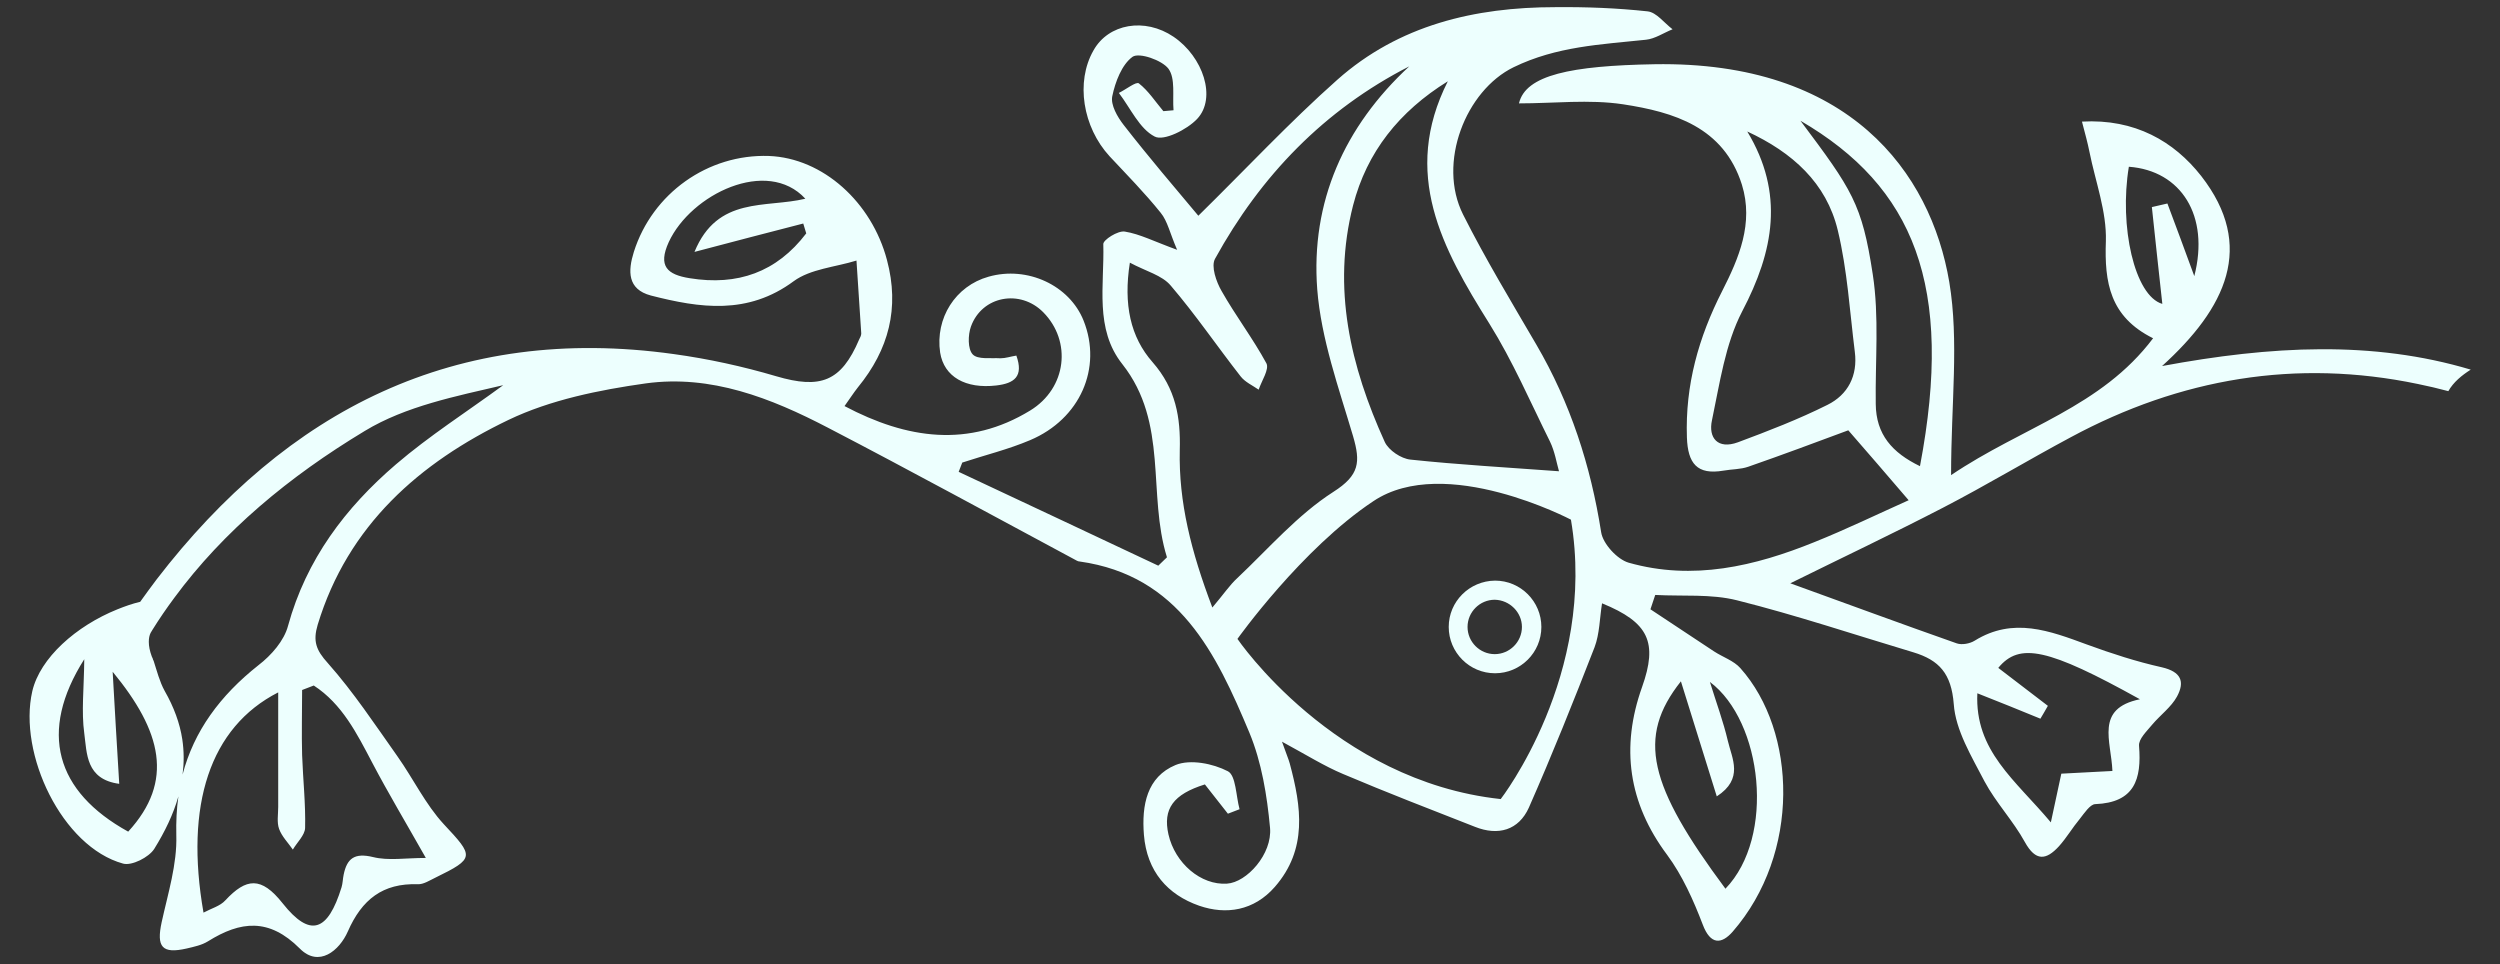 <?xml version="1.0" encoding="utf-8"?>
<!-- Generator: Adobe Illustrator 26.0.1, SVG Export Plug-In . SVG Version: 6.00 Build 0)  -->
<svg version="1.1" id="Layer_1" xmlns="http://www.w3.org/2000/svg" xmlns:xlink="http://www.w3.org/1999/xlink" x="0px" y="0px"
	 viewBox="0 0 836.6 322.7" style="enable-background:new 0 0 836.6 322.7;" xml:space="preserve">
<rect x="0" y="0" width="836.6" height="322.7" fill="#333333" stroke="none"/>
<style type="text/css">
	.st0{fill:#00A19B;}
	.st1{fill:#008080;}
	.st2{opacity:0.5;fill:#252525;}
	.st3{opacity:0.5;fill:#00A19B;}
	.st4{opacity:0.1;fill:#252525;}
	.st5{opacity:0.1;fill:#00A19B;}
	.st6{fill:#252525;}
	.st7{fill:#EDFFFE;}
	.st8{fill:#F9F9F9;}
	.st9{opacity:0.5;}
	.st10{opacity:0.5;clip-path:url(#SVGID_00000088815301583333944210000009238791784363001535_);}
	.st11{opacity:0.5;clip-path:url(#SVGID_00000145776293272393562340000012521648054861001648_);}
	.st12{opacity:0.5;clip-path:url(#SVGID_00000078003985297845458010000000949943881923869076_);}
	.st13{opacity:0.5;clip-path:url(#SVGID_00000159440892202697120700000013788078392997900223_);}
	.st14{opacity:0.5;clip-path:url(#SVGID_00000111167604817565588750000006354711097904978853_);}
	.st15{opacity:0.5;clip-path:url(#SVGID_00000126300112430709918860000017306785266218768046_);}
	.st16{clip-path:url(#SVGID_00000022533721747787456730000005361679335632781232_);}
	.st17{opacity:0.5;clip-path:url(#SVGID_00000067954251048539655000000011571896765172136118_);}
	.st18{opacity:0.5;clip-path:url(#SVGID_00000181083170957146062290000014659464639307874983_);}
	.st19{fill:#ED1B24;}
	.st20{fill:#BCD33A;}
	.st21{fill:#FBA419;}
	.st22{fill:#D5ADD1;}
	.st23{fill:#00BBF4;}
	.st24{fill:#FEF200;}
	.st25{opacity:0.26;}
</style>
<g>
	<path class="st7" d="M69.6,315c10.9-6.8,20.4-7.9,30.7,2.4c6.4,6.5,13.3,0.7,16.1-5.7c4.7-10.7,11.7-16.2,23.4-15.8
		c1.9,0.1,4-1.3,5.9-2.2c13.3-6.5,12.9-7.1,2.8-17.9c-6.1-6.6-10.2-15.2-15.5-22.7c-7.5-10.6-14.7-21.5-23.3-31.2
		c-4-4.4-5-7.4-3.4-12.8c10.1-33.3,34.1-54.3,63.9-68.6c14-6.7,30.3-10,45.9-12.2c21.8-3,41.9,4.9,60.9,14.8
		c27.9,14.5,55.5,29.6,83.3,44.5c0.3,0.2,0.7,0.3,1,0.3c33.3,4.7,45.7,30.8,56.8,57.3c4.1,9.9,5.9,21,6.9,31.8
		c0.8,8.8-7.8,18.3-14.4,18.7c-8.7,0.6-17.4-6.8-19.6-16.5c-1.9-8.5,1.6-13.4,12.2-16.7c2.5,3.2,5.1,6.5,7.7,9.8
		c1.3-0.5,2.6-1,3.9-1.5c-1.2-4.4-1.2-11.3-3.9-12.7c-5-2.6-12.6-4.1-17.5-2.1c-9.6,4-11.4,13.4-10.6,23.4c1,12.2,7.9,20,18.5,23.7
		c9,3.1,18.3,1.7,25.3-6.3c11-12.6,8.9-26.8,5-41.3c-0.4-1.5-1.1-3-2.6-7.3c8.3,4.5,14.2,8.2,20.4,10.8
		c14.6,6.2,29.4,11.9,44.2,17.7c7.8,3.1,14.6,1.1,18-6.4c7.8-17.7,15-35.7,22-53.7c1.7-4.5,1.7-9.7,2.5-14.7
		c15.7,6.4,18.7,13.1,13.4,28c-7.2,20.2-4.6,38.8,8.4,56.2c5.1,6.9,8.8,15.2,11.9,23.3c2.6,6.9,6.3,6.6,10,2.4
		c22.8-26.2,21.5-67,2.6-88.2c-2.2-2.5-5.9-3.7-8.8-5.6c-7.1-4.7-14.2-9.4-21.3-14.1c0.5-1.6,1.1-3.2,1.6-4.8
		c9.2,0.5,18.7-0.4,27.4,1.8c19.9,5,39.3,11.5,59,17.4c8.6,2.6,12.7,7.1,13.5,17.3c0.6,8.8,6,17.6,10.3,25.9
		c3.8,7.1,9.6,13.2,13.5,20.3c3.6,6.5,7.1,6.1,11.4,1.4c2.6-2.9,4.5-6.2,7-9.2c1.5-1.9,3.4-4.8,5.1-4.9c13.2-0.5,15.6-8.3,14.7-19.5
		c-0.2-2.3,2.6-4.9,4.4-7.1c2.7-3.2,6.4-5.9,8.3-9.4c2.7-5,1.4-8.3-5.1-9.8c-8.5-1.9-16.8-4.6-25-7.6c-12.5-4.6-24.7-9.3-37.6-1.3
		c-1.6,1-4.3,1.5-6,0.9c-18.5-6.5-36.9-13.3-55.7-20.1c17.2-8.5,34.3-16.6,51.1-25.3c14.5-7.5,28.4-15.9,42.8-23.6
		c36.6-19.7,75.4-26.3,116.1-17.8c3.5,0.7,6.8,1.5,10.2,2.4c1.7-3,4.5-5.3,7.5-7.2c-32.8-9.8-66.7-8-103.3-1.2
		c21.4-19.4,31.4-40.1,13.1-63.6c-9.1-11.6-22.2-19.2-39.9-18.2c1.1,4.2,1.9,7.1,2.5,10.1c2,10,5.8,20,5.5,29.9
		c-0.5,13.8,1.3,25.3,15.8,32.5c-17.4,23.1-43.6,29.6-67.6,45.8c0-24,2.7-44.8-0.6-64.6c-6.2-36.8-33.6-74-98.7-72.9
		c-27.9,0.5-43.1,3.6-45.3,13.1c11.7,0,23.5-1.4,34.8,0.3c17,2.6,33.7,7.6,39.8,26.9c4,12.9-1,24.6-6.6,35.6
		c-7.9,15.5-12.4,31.5-11.8,49c0.3,8.7,3.4,12.6,12.2,11.1c2.8-0.5,5.7-0.4,8.3-1.3c11.5-4,23-8.3,33.5-12.2
		c6.5,7.5,12.8,14.7,20.2,23.4c-10.5,4.7-20.8,9.7-31.5,14c-20,8.1-40.7,13-62.2,6.9c-3.8-1.1-8.6-6.3-9.2-10.2
		c-3.5-22.3-10.3-43.3-21.7-62.8c-8.4-14.4-17-28.6-24.5-43.5c-8.7-17.3,0.9-41.5,16.9-49.3c14.4-7,29.2-7.6,44.3-9.2
		c3-0.3,5.9-2.3,8.9-3.5c-2.8-2.1-5.4-5.7-8.4-6c-10.2-1.1-20.5-1.5-30.8-1.4c-27,0-52.4,6-73,24.3c-16,14.2-30.7,30-46.5,45.5
		c-7.7-9.2-16.6-19.6-25-30.4c-2.1-2.7-4.4-6.7-3.8-9.6c1-4.8,3.2-10.6,6.8-13.2c2.2-1.5,9.8,1.1,12,4c2.4,3.3,1.3,9.1,1.7,13.9
		c-1.1,0.1-2.3,0.2-3.4,0.3c-2.7-3.2-5-6.8-8.2-9.3c-0.9-0.7-4.4,2.1-6.7,3.2c3.9,5.1,6.9,12,12,14.6c3,1.6,10.8-2.3,14.2-5.9
		c6.6-7,2-20.8-7.9-27.5c-9.6-6.5-21.8-4.4-26.8,4.6c-6,10.5-3.6,25.6,5.4,35.4c5.8,6.2,11.8,12.3,17.1,18.9
		c2.3,2.8,3.1,6.9,5.5,12.4c-7.7-2.8-12.5-5.3-17.5-6.1c-2.3-0.4-7.3,2.8-7.2,4.2c0.4,13.7-3,28.4,6.4,40.2
		c15.5,19.7,8.3,43.4,14.9,64.6c-1,0.9-1.9,1.9-2.9,2.8c-22.2-10.5-44.5-20.9-66.8-31.4c0.4-1,0.8-2.1,1.2-3.1
		c7.6-2.5,15.4-4.4,22.7-7.5c16.8-7.1,24.2-24.2,17.9-40c-4.7-11.8-18.8-18.4-31.8-14.7c-11.1,3.1-17.9,13.9-16.2,25.4
		c1.3,8.1,8.5,12.2,18.8,11c6-0.7,9.2-3,6.7-10c-1.9,0.3-3.6,0.9-5.3,0.9c-3.2-0.2-7.6,0.5-9.3-1.3c-1.7-1.8-1.6-6.5-0.6-9.3
		c3.7-10.3,16.5-12.6,24.2-4.8c9.6,9.7,7.9,25.4-4.4,32.9c-20.5,12.5-41.1,9.6-62.1-1.5c1.8-2.5,3-4.4,4.5-6.3
		c10.3-12.6,14-26.5,9.7-42.6c-5.1-19.3-21.4-34.1-39.5-34.8c-20.4-0.7-39,12.5-45.2,32.1c-2,6.4-2.2,12.5,5.7,14.6
		c16.4,4.2,32.4,6.6,47.8-4.8c5.6-4.1,13.9-4.7,21-6.9c0.5,8.1,1.1,16.2,1.6,24.4c0,0.7-0.4,1.4-0.7,2c-6,14.1-12.9,16.7-27.8,12.3
		c-11.2-3.3-22.6-5.8-34.2-7.4c-73-10.2-129.4,18.6-173.1,75.4c-1.9,2.5-3.7,5-5.5,7.5c-2.6,0.6-5.1,1.5-7.6,2.5
		c-13.9,5.6-25.9,16.3-28.5,27.4C6,252.3,20.8,283.4,41.2,289c2.9,0.8,8.6-2.1,10.4-4.9c3.6-5.8,6.4-11.6,8.1-17.6
		c-0.6,4.1-0.8,8.5-0.7,13c0.3,9.7-2.8,19.5-4.9,29.1c-1.8,8.3,0.1,10.7,8.4,8.8C65,316.8,67.5,316.3,69.6,315z M578.2,247.9
		c-1.5-6.4-3.8-12.6-6-19.7c17.6,13.2,22,51.8,5.2,69.2c-25.7-34.6-29.8-50.6-14.9-69.4c4.4,14.1,8.1,25.9,12,38.5
		C583.6,260.6,579.6,253.9,578.2,247.9z M716.1,234c-15.1,3.1-9.6,13.9-9.2,24c-5.6,0.3-11.1,0.6-17.1,0.9c-1.1,5.2-2,9.4-3.5,16.3
		c-11.9-14.2-25.5-23.9-24.6-43.2c7.6,3,14.3,5.7,21.1,8.5c0.8-1.4,1.7-2.8,2.5-4.3c-5.5-4.2-11.1-8.5-16.6-12.7
		C675.8,214.9,685.3,216.9,716.1,234z M712.4,55.8c17.5,1.3,27.1,16.4,21.9,36.6c-3.3-9-6.1-16.6-9-24.3c-1.7,0.4-3.5,0.8-5.2,1.2
		c1.1,10.6,2.3,21.3,3.5,32.4C714.3,99,709.1,75.7,712.4,55.8z M581.6,148c-6.8,2.5-10-1.5-8.7-7.4c2.6-12.3,4.4-25.4,10.1-36.4
		c10.6-20.2,14.2-39.5,1.7-60.2c15.1,7,26.5,17.2,30.3,33.1c3.2,13.3,4,27.1,5.7,40.7c1,7.9-2.3,14.3-9.2,17.7
		C601.9,140.3,591.8,144.2,581.6,148z M627.7,135.2c-0.2-14.5,1.2-29.2-1-43.4c-3.6-23.6-6.9-28.3-24.2-51.4
		c37.9,22.1,51.5,55.1,40,115.6C633.2,151.5,627.8,145.4,627.7,135.2z M525.7,173.9c8.8,51.9-23.5,93.5-23.5,93.5
		c-55.8-6-88.1-53.6-88.1-53.6s21.5-30.2,45.5-46.1C483.5,151.7,525.7,173.9,525.7,173.9z M498.4,108.3
		c7.8,12.5,13.7,26.2,20.3,39.5c1.6,3.3,2.2,7.1,3,9.9c-17.6-1.3-33.7-2.2-49.7-3.9c-3.1-0.3-7.3-3.1-8.6-5.9
		c-11.5-25.3-17.7-51.5-10.6-79.2c4.6-17.8,15.4-31.4,31.7-41.5C468.9,58.1,482.6,83.1,498.4,108.3z M394.8,150.6
		c0.3-10.9-1.3-20.5-9.1-29.4c-7.4-8.4-9.8-19.3-7.6-33.3c5.4,2.9,10.8,4.2,13.7,7.7c8.3,9.7,15.5,20.3,23.4,30.4c1.5,1.9,4,3,6,4.4
		c1-3,3.6-6.8,2.6-8.8c-4.5-8.3-10.3-15.9-15-24.2c-1.8-3.1-3.6-8.3-2.2-10.8c15.3-27.8,36.5-49.8,65-64.4
		c-21.8,20.2-33,45.4-30.8,74.6c1.3,16.6,7.2,33,12,49.2c2.5,8.6,2.2,13-6.6,18.6c-12,7.7-21.7,19-32.2,28.9
		c-2.5,2.3-4.4,5.2-8.3,9.8C398.6,184.6,394.4,168,394.8,150.6z M230.8,93.1c-7.5-1.2-10.7-4-7-12.1c7.4-16,32.9-28.4,45.7-14.5
		c-13.2,3.2-29.4-1-37.1,17.8c13.2-3.5,24.8-6.5,36.4-9.5c0.3,1.1,0.7,2.2,1,3.3C259.9,91.1,246.8,95.7,230.8,93.1z M42.9,278.3
		c-24.3-13.4-30.1-33.4-14.7-57.7c-0.1,9.9-1,17.5,0,24.8c0.9,6.7,0.5,15.4,11.7,16.9c-0.8-12.9-1.5-25.2-2.2-37.5
		C54.1,244.7,58.4,261.4,42.9,278.3z M61,247.4C61,247.4,61,247.4,61,247.4c-0.8-5.3-2.8-10.8-5.9-16.2c-1.7-3.1-2.6-6.7-3.7-10.1
		c0-0.1,0-0.1-0.1-0.1c-0.1-0.5-0.3-0.9-0.5-1.3c-0.7-1.9-1-3.5-1-4.9c0-1.2,0.2-2.2,0.6-3c0.2-0.3,0.4-0.7,0.6-1c0,0,0,0,0,0
		c2.3-3.7,4.7-7.2,7.3-10.7c16.5-22.4,38.4-40.6,63.8-55.9c13.7-8.3,30.5-11.6,46.3-15.3c-12,8.8-24.7,16.9-35.9,26.5
		c-16.9,14.5-30,31.8-36.1,54c-1.3,5-5.6,9.9-9.9,13.2c-12.9,10.2-21.6,22.1-25.4,36.6C61.6,255.3,61.6,251.4,61,247.4z M94.6,302.3
		c-7.2-9.1-12.2-8.5-19.2-1c-1.7,1.9-4.7,2.7-7.3,4.1c-6.3-36,2.1-62,25-73.7c0,13.4,0,25.9,0,38.3c0,2.5-0.5,5.2,0.3,7.4
		c0.9,2.5,3,4.6,4.6,6.9c1.4-2.4,4-4.8,4.1-7.2c0.2-8.1-0.7-16.2-1-24.4c-0.2-7.3,0-14.5,0-21.8c1.3-0.5,2.6-1,3.9-1.5
		c9.5,6.2,14.4,16,19.6,25.9c5.2,9.9,11,19.6,17.9,31.8c-6.8,0-12.5,1-17.7-0.3c-6.2-1.5-8.7,0.5-9.8,5.9c-0.3,1.4-0.3,2.9-0.7,4.2
		C109.7,311.8,103.8,313.9,94.6,302.3z"/>
	<path class="st7" d="M484.8,209.8c0,8.5,6.9,15.5,15.5,15.5c8.5,0,15.5-6.9,15.5-15.5c0-8.5-6.9-15.5-15.5-15.5
		C491.7,194.4,484.8,201.3,484.8,209.8z M509.3,209.8c0,5-4.1,9.1-9.1,9.1c-5,0-9.1-4.1-9.1-9.1c0-5,4.1-9.1,9.1-9.1
		C505.2,200.8,509.3,204.9,509.3,209.8z"/>
</g>
</svg>
